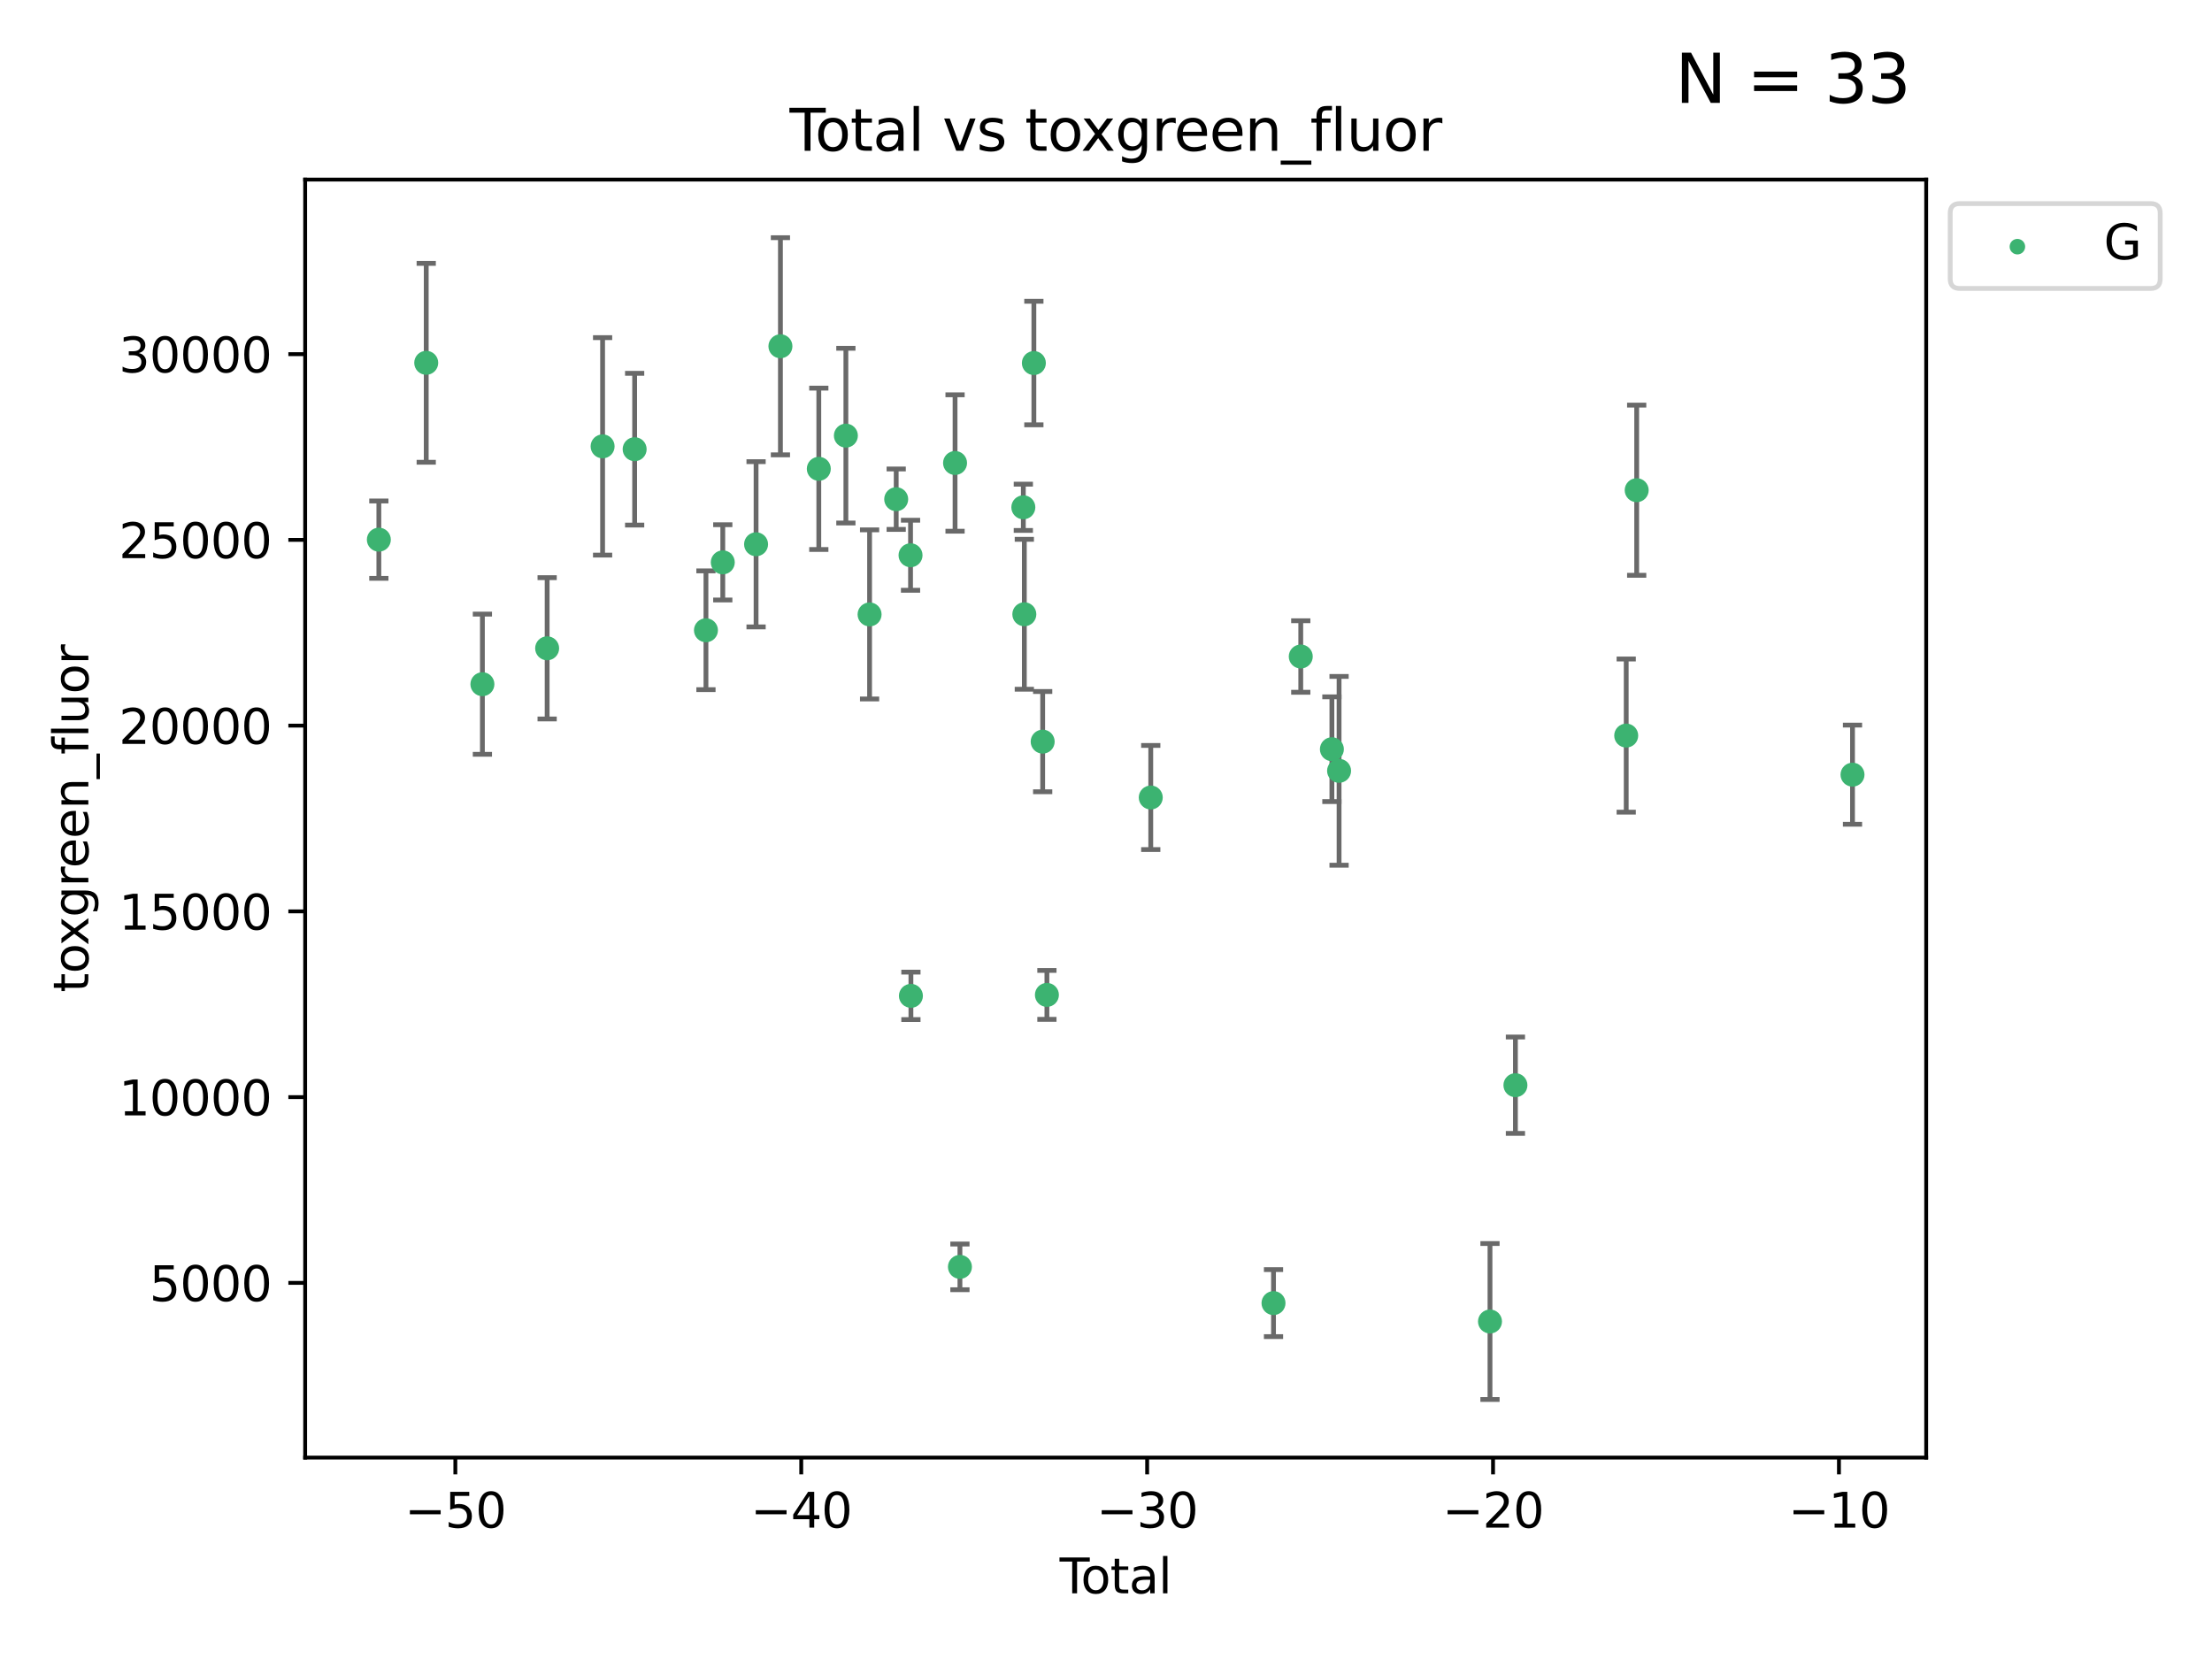 <?xml version="1.0" encoding="utf-8" standalone="no"?>
<!DOCTYPE svg PUBLIC "-//W3C//DTD SVG 1.1//EN"
  "http://www.w3.org/Graphics/SVG/1.1/DTD/svg11.dtd">
<svg xmlns:xlink="http://www.w3.org/1999/xlink" width="460.8pt" height="345.6pt" viewBox="0 0 460.8 345.6" xmlns="http://www.w3.org/2000/svg" version="1.1">
 <defs>
  <style type="text/css">*{stroke-linejoin: round; stroke-linecap: butt}</style>
 </defs>
 <g id="figure_1">
  <g id="patch_1">
   <path d="M 0 345.6 
L 460.8 345.6 
L 460.8 0 
L 0 0 
z
" style="fill: #ffffff"/>
  </g>
  <g id="axes_1">
   <g id="patch_2">
    <path d="M 63.571 303.64 
L 401.26 303.64 
L 401.26 37.411 
L 63.571 37.411 
z
" style="fill: #ffffff"/>
   </g>
   <g id="PathCollection_1">
    <defs>
     <path id="m804308e2a0" d="M 0 1.118 
C 0.297 1.118 0.581 1 0.791 0.791 
C 1 0.581 1.118 0.297 1.118 0 
C 1.118 -0.297 1 -0.581 0.791 -0.791 
C 0.581 -1 0.297 -1.118 0 -1.118 
C -0.297 -1.118 -0.581 -1 -0.791 -0.791 
C -1 -0.581 -1.118 -0.297 -1.118 0 
C -1.118 0.297 -1 0.581 -0.791 0.791 
C -0.581 1 -0.297 1.118 0 1.118 
z
" style="stroke: #3cb371"/>
    </defs>
    <g clip-path="url(#p530c0fec50)">
     <use xlink:href="#m804308e2a0" x="78.921" y="112.42" style="fill: #3cb371; stroke: #3cb371"/>
     <use xlink:href="#m804308e2a0" x="88.792" y="75.581" style="fill: #3cb371; stroke: #3cb371"/>
     <use xlink:href="#m804308e2a0" x="100.493" y="142.533" style="fill: #3cb371; stroke: #3cb371"/>
     <use xlink:href="#m804308e2a0" x="113.98" y="135.054" style="fill: #3cb371; stroke: #3cb371"/>
     <use xlink:href="#m804308e2a0" x="125.533" y="92.985" style="fill: #3cb371; stroke: #3cb371"/>
     <use xlink:href="#m804308e2a0" x="132.209" y="93.576" style="fill: #3cb371; stroke: #3cb371"/>
     <use xlink:href="#m804308e2a0" x="147.063" y="131.297" style="fill: #3cb371; stroke: #3cb371"/>
     <use xlink:href="#m804308e2a0" x="150.568" y="117.149" style="fill: #3cb371; stroke: #3cb371"/>
     <use xlink:href="#m804308e2a0" x="157.504" y="113.382" style="fill: #3cb371; stroke: #3cb371"/>
     <use xlink:href="#m804308e2a0" x="162.577" y="72.132" style="fill: #3cb371; stroke: #3cb371"/>
     <use xlink:href="#m804308e2a0" x="170.572" y="97.665" style="fill: #3cb371; stroke: #3cb371"/>
     <use xlink:href="#m804308e2a0" x="176.212" y="90.751" style="fill: #3cb371; stroke: #3cb371"/>
     <use xlink:href="#m804308e2a0" x="181.15" y="127.994" style="fill: #3cb371; stroke: #3cb371"/>
     <use xlink:href="#m804308e2a0" x="186.695" y="103.991" style="fill: #3cb371; stroke: #3cb371"/>
     <use xlink:href="#m804308e2a0" x="189.682" y="115.671" style="fill: #3cb371; stroke: #3cb371"/>
     <use xlink:href="#m804308e2a0" x="189.76" y="207.454" style="fill: #3cb371; stroke: #3cb371"/>
     <use xlink:href="#m804308e2a0" x="198.955" y="96.45" style="fill: #3cb371; stroke: #3cb371"/>
     <use xlink:href="#m804308e2a0" x="199.972" y="263.913" style="fill: #3cb371; stroke: #3cb371"/>
     <use xlink:href="#m804308e2a0" x="213.179" y="105.68" style="fill: #3cb371; stroke: #3cb371"/>
     <use xlink:href="#m804308e2a0" x="213.387" y="127.964" style="fill: #3cb371; stroke: #3cb371"/>
     <use xlink:href="#m804308e2a0" x="215.374" y="75.629" style="fill: #3cb371; stroke: #3cb371"/>
     <use xlink:href="#m804308e2a0" x="217.208" y="154.496" style="fill: #3cb371; stroke: #3cb371"/>
     <use xlink:href="#m804308e2a0" x="218.09" y="207.254" style="fill: #3cb371; stroke: #3cb371"/>
     <use xlink:href="#m804308e2a0" x="239.724" y="166.133" style="fill: #3cb371; stroke: #3cb371"/>
     <use xlink:href="#m804308e2a0" x="265.295" y="271.459" style="fill: #3cb371; stroke: #3cb371"/>
     <use xlink:href="#m804308e2a0" x="270.973" y="136.764" style="fill: #3cb371; stroke: #3cb371"/>
     <use xlink:href="#m804308e2a0" x="277.458" y="156.073" style="fill: #3cb371; stroke: #3cb371"/>
     <use xlink:href="#m804308e2a0" x="278.954" y="160.578" style="fill: #3cb371; stroke: #3cb371"/>
     <use xlink:href="#m804308e2a0" x="310.392" y="275.293" style="fill: #3cb371; stroke: #3cb371"/>
     <use xlink:href="#m804308e2a0" x="315.691" y="226.069" style="fill: #3cb371; stroke: #3cb371"/>
     <use xlink:href="#m804308e2a0" x="338.77" y="153.233" style="fill: #3cb371; stroke: #3cb371"/>
     <use xlink:href="#m804308e2a0" x="340.952" y="102.118" style="fill: #3cb371; stroke: #3cb371"/>
     <use xlink:href="#m804308e2a0" x="385.911" y="161.376" style="fill: #3cb371; stroke: #3cb371"/>
    </g>
   </g>
   <g id="matplotlib.axis_1">
    <g id="xtick_1">
     <g id="line2d_1">
      <defs>
       <path id="m95384915b7" d="M 0 0 
L 0 3.5 
" style="stroke: #000000; stroke-width: 0.8"/>
      </defs>
      <g>
       <use xlink:href="#m95384915b7" x="94.856" y="303.64" style="stroke: #000000; stroke-width: 0.8"/>
      </g>
     </g>
     <g id="text_1">
      <!-- −50 -->
      <g transform="translate(84.304 318.238) scale(0.1 -0.1)">
       <defs>
        <path id="DejaVuSans-2212" d="M 678 2272 
L 4684 2272 
L 4684 1741 
L 678 1741 
L 678 2272 
z
" transform="scale(0.016)"/>
        <path id="DejaVuSans-35" d="M 691 4666 
L 3169 4666 
L 3169 4134 
L 1269 4134 
L 1269 2991 
Q 1406 3038 1543 3061 
Q 1681 3084 1819 3084 
Q 2600 3084 3056 2656 
Q 3513 2228 3513 1497 
Q 3513 744 3044 326 
Q 2575 -91 1722 -91 
Q 1428 -91 1123 -41 
Q 819 9 494 109 
L 494 744 
Q 775 591 1075 516 
Q 1375 441 1709 441 
Q 2250 441 2565 725 
Q 2881 1009 2881 1497 
Q 2881 1984 2565 2268 
Q 2250 2553 1709 2553 
Q 1456 2553 1204 2497 
Q 953 2441 691 2322 
L 691 4666 
z
" transform="scale(0.016)"/>
        <path id="DejaVuSans-30" d="M 2034 4250 
Q 1547 4250 1301 3770 
Q 1056 3291 1056 2328 
Q 1056 1369 1301 889 
Q 1547 409 2034 409 
Q 2525 409 2770 889 
Q 3016 1369 3016 2328 
Q 3016 3291 2770 3770 
Q 2525 4250 2034 4250 
z
M 2034 4750 
Q 2819 4750 3233 4129 
Q 3647 3509 3647 2328 
Q 3647 1150 3233 529 
Q 2819 -91 2034 -91 
Q 1250 -91 836 529 
Q 422 1150 422 2328 
Q 422 3509 836 4129 
Q 1250 4750 2034 4750 
z
" transform="scale(0.016)"/>
       </defs>
       <use xlink:href="#DejaVuSans-2212"/>
       <use xlink:href="#DejaVuSans-35" x="83.789"/>
       <use xlink:href="#DejaVuSans-30" x="147.412"/>
      </g>
     </g>
    </g>
    <g id="xtick_2">
     <g id="line2d_2">
      <g>
       <use xlink:href="#m95384915b7" x="166.914" y="303.64" style="stroke: #000000; stroke-width: 0.8"/>
      </g>
     </g>
     <g id="text_2">
      <!-- −40 -->
      <g transform="translate(156.361 318.238) scale(0.1 -0.1)">
       <defs>
        <path id="DejaVuSans-34" d="M 2419 4116 
L 825 1625 
L 2419 1625 
L 2419 4116 
z
M 2253 4666 
L 3047 4666 
L 3047 1625 
L 3713 1625 
L 3713 1100 
L 3047 1100 
L 3047 0 
L 2419 0 
L 2419 1100 
L 313 1100 
L 313 1709 
L 2253 4666 
z
" transform="scale(0.016)"/>
       </defs>
       <use xlink:href="#DejaVuSans-2212"/>
       <use xlink:href="#DejaVuSans-34" x="83.789"/>
       <use xlink:href="#DejaVuSans-30" x="147.412"/>
      </g>
     </g>
    </g>
    <g id="xtick_3">
     <g id="line2d_3">
      <g>
       <use xlink:href="#m95384915b7" x="238.971" y="303.64" style="stroke: #000000; stroke-width: 0.8"/>
      </g>
     </g>
     <g id="text_3">
      <!-- −30 -->
      <g transform="translate(228.419 318.238) scale(0.1 -0.1)">
       <defs>
        <path id="DejaVuSans-33" d="M 2597 2516 
Q 3050 2419 3304 2112 
Q 3559 1806 3559 1356 
Q 3559 666 3084 287 
Q 2609 -91 1734 -91 
Q 1441 -91 1130 -33 
Q 819 25 488 141 
L 488 750 
Q 750 597 1062 519 
Q 1375 441 1716 441 
Q 2309 441 2620 675 
Q 2931 909 2931 1356 
Q 2931 1769 2642 2001 
Q 2353 2234 1838 2234 
L 1294 2234 
L 1294 2753 
L 1863 2753 
Q 2328 2753 2575 2939 
Q 2822 3125 2822 3475 
Q 2822 3834 2567 4026 
Q 2313 4219 1838 4219 
Q 1578 4219 1281 4162 
Q 984 4106 628 3988 
L 628 4550 
Q 988 4650 1302 4700 
Q 1616 4750 1894 4750 
Q 2613 4750 3031 4423 
Q 3450 4097 3450 3541 
Q 3450 3153 3228 2886 
Q 3006 2619 2597 2516 
z
" transform="scale(0.016)"/>
       </defs>
       <use xlink:href="#DejaVuSans-2212"/>
       <use xlink:href="#DejaVuSans-33" x="83.789"/>
       <use xlink:href="#DejaVuSans-30" x="147.412"/>
      </g>
     </g>
    </g>
    <g id="xtick_4">
     <g id="line2d_4">
      <g>
       <use xlink:href="#m95384915b7" x="311.029" y="303.64" style="stroke: #000000; stroke-width: 0.8"/>
      </g>
     </g>
     <g id="text_4">
      <!-- −20 -->
      <g transform="translate(300.476 318.238) scale(0.1 -0.1)">
       <defs>
        <path id="DejaVuSans-32" d="M 1228 531 
L 3431 531 
L 3431 0 
L 469 0 
L 469 531 
Q 828 903 1448 1529 
Q 2069 2156 2228 2338 
Q 2531 2678 2651 2914 
Q 2772 3150 2772 3378 
Q 2772 3750 2511 3984 
Q 2250 4219 1831 4219 
Q 1534 4219 1204 4116 
Q 875 4013 500 3803 
L 500 4441 
Q 881 4594 1212 4672 
Q 1544 4750 1819 4750 
Q 2544 4750 2975 4387 
Q 3406 4025 3406 3419 
Q 3406 3131 3298 2873 
Q 3191 2616 2906 2266 
Q 2828 2175 2409 1742 
Q 1991 1309 1228 531 
z
" transform="scale(0.016)"/>
       </defs>
       <use xlink:href="#DejaVuSans-2212"/>
       <use xlink:href="#DejaVuSans-32" x="83.789"/>
       <use xlink:href="#DejaVuSans-30" x="147.412"/>
      </g>
     </g>
    </g>
    <g id="xtick_5">
     <g id="line2d_5">
      <g>
       <use xlink:href="#m95384915b7" x="383.086" y="303.64" style="stroke: #000000; stroke-width: 0.8"/>
      </g>
     </g>
     <g id="text_5">
      <!-- −10 -->
      <g transform="translate(372.534 318.238) scale(0.1 -0.1)">
       <defs>
        <path id="DejaVuSans-31" d="M 794 531 
L 1825 531 
L 1825 4091 
L 703 3866 
L 703 4441 
L 1819 4666 
L 2450 4666 
L 2450 531 
L 3481 531 
L 3481 0 
L 794 0 
L 794 531 
z
" transform="scale(0.016)"/>
       </defs>
       <use xlink:href="#DejaVuSans-2212"/>
       <use xlink:href="#DejaVuSans-31" x="83.789"/>
       <use xlink:href="#DejaVuSans-30" x="147.412"/>
      </g>
     </g>
    </g>
    <g id="text_6">
     <!-- Total -->
     <g transform="translate(220.739 331.917) scale(0.1 -0.1)">
      <defs>
       <path id="DejaVuSans-54" d="M -19 4666 
L 3928 4666 
L 3928 4134 
L 2272 4134 
L 2272 0 
L 1638 0 
L 1638 4134 
L -19 4134 
L -19 4666 
z
" transform="scale(0.016)"/>
       <path id="DejaVuSans-6f" d="M 1959 3097 
Q 1497 3097 1228 2736 
Q 959 2375 959 1747 
Q 959 1119 1226 758 
Q 1494 397 1959 397 
Q 2419 397 2687 759 
Q 2956 1122 2956 1747 
Q 2956 2369 2687 2733 
Q 2419 3097 1959 3097 
z
M 1959 3584 
Q 2709 3584 3137 3096 
Q 3566 2609 3566 1747 
Q 3566 888 3137 398 
Q 2709 -91 1959 -91 
Q 1206 -91 779 398 
Q 353 888 353 1747 
Q 353 2609 779 3096 
Q 1206 3584 1959 3584 
z
" transform="scale(0.016)"/>
       <path id="DejaVuSans-74" d="M 1172 4494 
L 1172 3500 
L 2356 3500 
L 2356 3053 
L 1172 3053 
L 1172 1153 
Q 1172 725 1289 603 
Q 1406 481 1766 481 
L 2356 481 
L 2356 0 
L 1766 0 
Q 1100 0 847 248 
Q 594 497 594 1153 
L 594 3053 
L 172 3053 
L 172 3500 
L 594 3500 
L 594 4494 
L 1172 4494 
z
" transform="scale(0.016)"/>
       <path id="DejaVuSans-61" d="M 2194 1759 
Q 1497 1759 1228 1600 
Q 959 1441 959 1056 
Q 959 750 1161 570 
Q 1363 391 1709 391 
Q 2188 391 2477 730 
Q 2766 1069 2766 1631 
L 2766 1759 
L 2194 1759 
z
M 3341 1997 
L 3341 0 
L 2766 0 
L 2766 531 
Q 2569 213 2275 61 
Q 1981 -91 1556 -91 
Q 1019 -91 701 211 
Q 384 513 384 1019 
Q 384 1609 779 1909 
Q 1175 2209 1959 2209 
L 2766 2209 
L 2766 2266 
Q 2766 2663 2505 2880 
Q 2244 3097 1772 3097 
Q 1472 3097 1187 3025 
Q 903 2953 641 2809 
L 641 3341 
Q 956 3463 1253 3523 
Q 1550 3584 1831 3584 
Q 2591 3584 2966 3190 
Q 3341 2797 3341 1997 
z
" transform="scale(0.016)"/>
       <path id="DejaVuSans-6c" d="M 603 4863 
L 1178 4863 
L 1178 0 
L 603 0 
L 603 4863 
z
" transform="scale(0.016)"/>
      </defs>
      <use xlink:href="#DejaVuSans-54"/>
      <use xlink:href="#DejaVuSans-6f" x="44.084"/>
      <use xlink:href="#DejaVuSans-74" x="105.266"/>
      <use xlink:href="#DejaVuSans-61" x="144.475"/>
      <use xlink:href="#DejaVuSans-6c" x="205.754"/>
     </g>
    </g>
   </g>
   <g id="matplotlib.axis_2">
    <g id="ytick_1">
     <g id="line2d_6">
      <defs>
       <path id="mff965e4a82" d="M 0 0 
L -3.5 0 
" style="stroke: #000000; stroke-width: 0.8"/>
      </defs>
      <g>
       <use xlink:href="#mff965e4a82" x="63.571" y="267.243" style="stroke: #000000; stroke-width: 0.8"/>
      </g>
     </g>
     <g id="text_7">
      <!-- 5000 -->
      <g transform="translate(31.121 271.042) scale(0.1 -0.1)">
       <use xlink:href="#DejaVuSans-35"/>
       <use xlink:href="#DejaVuSans-30" x="63.623"/>
       <use xlink:href="#DejaVuSans-30" x="127.246"/>
       <use xlink:href="#DejaVuSans-30" x="190.869"/>
      </g>
     </g>
    </g>
    <g id="ytick_2">
     <g id="line2d_7">
      <g>
       <use xlink:href="#mff965e4a82" x="63.571" y="228.55" style="stroke: #000000; stroke-width: 0.8"/>
      </g>
     </g>
     <g id="text_8">
      <!-- 10000 -->
      <g transform="translate(24.759 232.349) scale(0.1 -0.1)">
       <use xlink:href="#DejaVuSans-31"/>
       <use xlink:href="#DejaVuSans-30" x="63.623"/>
       <use xlink:href="#DejaVuSans-30" x="127.246"/>
       <use xlink:href="#DejaVuSans-30" x="190.869"/>
       <use xlink:href="#DejaVuSans-30" x="254.492"/>
      </g>
     </g>
    </g>
    <g id="ytick_3">
     <g id="line2d_8">
      <g>
       <use xlink:href="#mff965e4a82" x="63.571" y="189.856" style="stroke: #000000; stroke-width: 0.8"/>
      </g>
     </g>
     <g id="text_9">
      <!-- 15000 -->
      <g transform="translate(24.759 193.656) scale(0.1 -0.1)">
       <use xlink:href="#DejaVuSans-31"/>
       <use xlink:href="#DejaVuSans-35" x="63.623"/>
       <use xlink:href="#DejaVuSans-30" x="127.246"/>
       <use xlink:href="#DejaVuSans-30" x="190.869"/>
       <use xlink:href="#DejaVuSans-30" x="254.492"/>
      </g>
     </g>
    </g>
    <g id="ytick_4">
     <g id="line2d_9">
      <g>
       <use xlink:href="#mff965e4a82" x="63.571" y="151.163" style="stroke: #000000; stroke-width: 0.8"/>
      </g>
     </g>
     <g id="text_10">
      <!-- 20000 -->
      <g transform="translate(24.759 154.963) scale(0.1 -0.1)">
       <use xlink:href="#DejaVuSans-32"/>
       <use xlink:href="#DejaVuSans-30" x="63.623"/>
       <use xlink:href="#DejaVuSans-30" x="127.246"/>
       <use xlink:href="#DejaVuSans-30" x="190.869"/>
       <use xlink:href="#DejaVuSans-30" x="254.492"/>
      </g>
     </g>
    </g>
    <g id="ytick_5">
     <g id="line2d_10">
      <g>
       <use xlink:href="#mff965e4a82" x="63.571" y="112.47" style="stroke: #000000; stroke-width: 0.8"/>
      </g>
     </g>
     <g id="text_11">
      <!-- 25000 -->
      <g transform="translate(24.759 116.269) scale(0.1 -0.1)">
       <use xlink:href="#DejaVuSans-32"/>
       <use xlink:href="#DejaVuSans-35" x="63.623"/>
       <use xlink:href="#DejaVuSans-30" x="127.246"/>
       <use xlink:href="#DejaVuSans-30" x="190.869"/>
       <use xlink:href="#DejaVuSans-30" x="254.492"/>
      </g>
     </g>
    </g>
    <g id="ytick_6">
     <g id="line2d_11">
      <g>
       <use xlink:href="#mff965e4a82" x="63.571" y="73.777" style="stroke: #000000; stroke-width: 0.8"/>
      </g>
     </g>
     <g id="text_12">
      <!-- 30000 -->
      <g transform="translate(24.759 77.576) scale(0.1 -0.1)">
       <use xlink:href="#DejaVuSans-33"/>
       <use xlink:href="#DejaVuSans-30" x="63.623"/>
       <use xlink:href="#DejaVuSans-30" x="127.246"/>
       <use xlink:href="#DejaVuSans-30" x="190.869"/>
       <use xlink:href="#DejaVuSans-30" x="254.492"/>
      </g>
     </g>
    </g>
    <g id="text_13">
     <!-- toxgreen_fluor -->
     <g transform="translate(18.401 206.72) rotate(-90) scale(0.1 -0.1)">
      <defs>
       <path id="DejaVuSans-78" d="M 3513 3500 
L 2247 1797 
L 3578 0 
L 2900 0 
L 1881 1375 
L 863 0 
L 184 0 
L 1544 1831 
L 300 3500 
L 978 3500 
L 1906 2253 
L 2834 3500 
L 3513 3500 
z
" transform="scale(0.016)"/>
       <path id="DejaVuSans-67" d="M 2906 1791 
Q 2906 2416 2648 2759 
Q 2391 3103 1925 3103 
Q 1463 3103 1205 2759 
Q 947 2416 947 1791 
Q 947 1169 1205 825 
Q 1463 481 1925 481 
Q 2391 481 2648 825 
Q 2906 1169 2906 1791 
z
M 3481 434 
Q 3481 -459 3084 -895 
Q 2688 -1331 1869 -1331 
Q 1566 -1331 1297 -1286 
Q 1028 -1241 775 -1147 
L 775 -588 
Q 1028 -725 1275 -790 
Q 1522 -856 1778 -856 
Q 2344 -856 2625 -561 
Q 2906 -266 2906 331 
L 2906 616 
Q 2728 306 2450 153 
Q 2172 0 1784 0 
Q 1141 0 747 490 
Q 353 981 353 1791 
Q 353 2603 747 3093 
Q 1141 3584 1784 3584 
Q 2172 3584 2450 3431 
Q 2728 3278 2906 2969 
L 2906 3500 
L 3481 3500 
L 3481 434 
z
" transform="scale(0.016)"/>
       <path id="DejaVuSans-72" d="M 2631 2963 
Q 2534 3019 2420 3045 
Q 2306 3072 2169 3072 
Q 1681 3072 1420 2755 
Q 1159 2438 1159 1844 
L 1159 0 
L 581 0 
L 581 3500 
L 1159 3500 
L 1159 2956 
Q 1341 3275 1631 3429 
Q 1922 3584 2338 3584 
Q 2397 3584 2469 3576 
Q 2541 3569 2628 3553 
L 2631 2963 
z
" transform="scale(0.016)"/>
       <path id="DejaVuSans-65" d="M 3597 1894 
L 3597 1613 
L 953 1613 
Q 991 1019 1311 708 
Q 1631 397 2203 397 
Q 2534 397 2845 478 
Q 3156 559 3463 722 
L 3463 178 
Q 3153 47 2828 -22 
Q 2503 -91 2169 -91 
Q 1331 -91 842 396 
Q 353 884 353 1716 
Q 353 2575 817 3079 
Q 1281 3584 2069 3584 
Q 2775 3584 3186 3129 
Q 3597 2675 3597 1894 
z
M 3022 2063 
Q 3016 2534 2758 2815 
Q 2500 3097 2075 3097 
Q 1594 3097 1305 2825 
Q 1016 2553 972 2059 
L 3022 2063 
z
" transform="scale(0.016)"/>
       <path id="DejaVuSans-6e" d="M 3513 2113 
L 3513 0 
L 2938 0 
L 2938 2094 
Q 2938 2591 2744 2837 
Q 2550 3084 2163 3084 
Q 1697 3084 1428 2787 
Q 1159 2491 1159 1978 
L 1159 0 
L 581 0 
L 581 3500 
L 1159 3500 
L 1159 2956 
Q 1366 3272 1645 3428 
Q 1925 3584 2291 3584 
Q 2894 3584 3203 3211 
Q 3513 2838 3513 2113 
z
" transform="scale(0.016)"/>
       <path id="DejaVuSans-5f" d="M 3263 -1063 
L 3263 -1509 
L -63 -1509 
L -63 -1063 
L 3263 -1063 
z
" transform="scale(0.016)"/>
       <path id="DejaVuSans-66" d="M 2375 4863 
L 2375 4384 
L 1825 4384 
Q 1516 4384 1395 4259 
Q 1275 4134 1275 3809 
L 1275 3500 
L 2222 3500 
L 2222 3053 
L 1275 3053 
L 1275 0 
L 697 0 
L 697 3053 
L 147 3053 
L 147 3500 
L 697 3500 
L 697 3744 
Q 697 4328 969 4595 
Q 1241 4863 1831 4863 
L 2375 4863 
z
" transform="scale(0.016)"/>
       <path id="DejaVuSans-75" d="M 544 1381 
L 544 3500 
L 1119 3500 
L 1119 1403 
Q 1119 906 1312 657 
Q 1506 409 1894 409 
Q 2359 409 2629 706 
Q 2900 1003 2900 1516 
L 2900 3500 
L 3475 3500 
L 3475 0 
L 2900 0 
L 2900 538 
Q 2691 219 2414 64 
Q 2138 -91 1772 -91 
Q 1169 -91 856 284 
Q 544 659 544 1381 
z
M 1991 3584 
L 1991 3584 
z
" transform="scale(0.016)"/>
      </defs>
      <use xlink:href="#DejaVuSans-74"/>
      <use xlink:href="#DejaVuSans-6f" x="39.209"/>
      <use xlink:href="#DejaVuSans-78" x="97.266"/>
      <use xlink:href="#DejaVuSans-67" x="156.445"/>
      <use xlink:href="#DejaVuSans-72" x="219.922"/>
      <use xlink:href="#DejaVuSans-65" x="258.785"/>
      <use xlink:href="#DejaVuSans-65" x="320.309"/>
      <use xlink:href="#DejaVuSans-6e" x="381.832"/>
      <use xlink:href="#DejaVuSans-5f" x="445.211"/>
      <use xlink:href="#DejaVuSans-66" x="495.211"/>
      <use xlink:href="#DejaVuSans-6c" x="530.416"/>
      <use xlink:href="#DejaVuSans-75" x="558.199"/>
      <use xlink:href="#DejaVuSans-6f" x="621.578"/>
      <use xlink:href="#DejaVuSans-72" x="682.76"/>
     </g>
    </g>
   </g>
   <g id="LineCollection_1">
    <path d="M 78.921 120.48 
L 78.921 104.361 
" clip-path="url(#p530c0fec50)" style="fill: none; stroke: #696969"/>
    <path d="M 88.792 96.298 
L 88.792 54.865 
" clip-path="url(#p530c0fec50)" style="fill: none; stroke: #696969"/>
    <path d="M 100.493 157.135 
L 100.493 127.931 
" clip-path="url(#p530c0fec50)" style="fill: none; stroke: #696969"/>
    <path d="M 113.98 149.771 
L 113.98 120.338 
" clip-path="url(#p530c0fec50)" style="fill: none; stroke: #696969"/>
    <path d="M 125.533 115.636 
L 125.533 70.335 
" clip-path="url(#p530c0fec50)" style="fill: none; stroke: #696969"/>
    <path d="M 132.209 109.381 
L 132.209 77.77 
" clip-path="url(#p530c0fec50)" style="fill: none; stroke: #696969"/>
    <path d="M 147.063 143.669 
L 147.063 118.924 
" clip-path="url(#p530c0fec50)" style="fill: none; stroke: #696969"/>
    <path d="M 150.568 124.986 
L 150.568 109.312 
" clip-path="url(#p530c0fec50)" style="fill: none; stroke: #696969"/>
    <path d="M 157.504 130.595 
L 157.504 96.169 
" clip-path="url(#p530c0fec50)" style="fill: none; stroke: #696969"/>
    <path d="M 162.577 94.752 
L 162.577 49.513 
" clip-path="url(#p530c0fec50)" style="fill: none; stroke: #696969"/>
    <path d="M 170.572 114.473 
L 170.572 80.857 
" clip-path="url(#p530c0fec50)" style="fill: none; stroke: #696969"/>
    <path d="M 176.212 108.951 
L 176.212 72.551 
" clip-path="url(#p530c0fec50)" style="fill: none; stroke: #696969"/>
    <path d="M 181.15 145.609 
L 181.15 110.379 
" clip-path="url(#p530c0fec50)" style="fill: none; stroke: #696969"/>
    <path d="M 186.695 110.284 
L 186.695 97.697 
" clip-path="url(#p530c0fec50)" style="fill: none; stroke: #696969"/>
    <path d="M 189.682 122.965 
L 189.682 108.377 
" clip-path="url(#p530c0fec50)" style="fill: none; stroke: #696969"/>
    <path d="M 189.76 212.395 
L 189.76 202.513 
" clip-path="url(#p530c0fec50)" style="fill: none; stroke: #696969"/>
    <path d="M 198.955 110.658 
L 198.955 82.243 
" clip-path="url(#p530c0fec50)" style="fill: none; stroke: #696969"/>
    <path d="M 199.972 268.671 
L 199.972 259.155 
" clip-path="url(#p530c0fec50)" style="fill: none; stroke: #696969"/>
    <path d="M 213.179 110.498 
L 213.179 100.861 
" clip-path="url(#p530c0fec50)" style="fill: none; stroke: #696969"/>
    <path d="M 213.387 143.58 
L 213.387 112.347 
" clip-path="url(#p530c0fec50)" style="fill: none; stroke: #696969"/>
    <path d="M 215.374 88.498 
L 215.374 62.759 
" clip-path="url(#p530c0fec50)" style="fill: none; stroke: #696969"/>
    <path d="M 217.208 164.938 
L 217.208 144.054 
" clip-path="url(#p530c0fec50)" style="fill: none; stroke: #696969"/>
    <path d="M 218.09 212.348 
L 218.09 202.159 
" clip-path="url(#p530c0fec50)" style="fill: none; stroke: #696969"/>
    <path d="M 239.724 176.978 
L 239.724 155.288 
" clip-path="url(#p530c0fec50)" style="fill: none; stroke: #696969"/>
    <path d="M 265.295 278.441 
L 265.295 264.477 
" clip-path="url(#p530c0fec50)" style="fill: none; stroke: #696969"/>
    <path d="M 270.973 144.212 
L 270.973 129.315 
" clip-path="url(#p530c0fec50)" style="fill: none; stroke: #696969"/>
    <path d="M 277.458 166.981 
L 277.458 145.165 
" clip-path="url(#p530c0fec50)" style="fill: none; stroke: #696969"/>
    <path d="M 278.954 180.242 
L 278.954 140.914 
" clip-path="url(#p530c0fec50)" style="fill: none; stroke: #696969"/>
    <path d="M 310.392 291.539 
L 310.392 259.048 
" clip-path="url(#p530c0fec50)" style="fill: none; stroke: #696969"/>
    <path d="M 315.691 236.111 
L 315.691 216.027 
" clip-path="url(#p530c0fec50)" style="fill: none; stroke: #696969"/>
    <path d="M 338.77 169.186 
L 338.77 137.28 
" clip-path="url(#p530c0fec50)" style="fill: none; stroke: #696969"/>
    <path d="M 340.952 119.844 
L 340.952 84.393 
" clip-path="url(#p530c0fec50)" style="fill: none; stroke: #696969"/>
    <path d="M 385.911 171.703 
L 385.911 151.048 
" clip-path="url(#p530c0fec50)" style="fill: none; stroke: #696969"/>
   </g>
   <g id="line2d_12">
    <defs>
     <path id="m504be5bb7c" d="M 2 0 
L -2 -0 
" style="stroke: #696969"/>
    </defs>
    <g clip-path="url(#p530c0fec50)">
     <use xlink:href="#m504be5bb7c" x="78.921" y="120.48" style="fill: #696969; stroke: #696969"/>
     <use xlink:href="#m504be5bb7c" x="88.792" y="96.298" style="fill: #696969; stroke: #696969"/>
     <use xlink:href="#m504be5bb7c" x="100.493" y="157.135" style="fill: #696969; stroke: #696969"/>
     <use xlink:href="#m504be5bb7c" x="113.98" y="149.771" style="fill: #696969; stroke: #696969"/>
     <use xlink:href="#m504be5bb7c" x="125.533" y="115.636" style="fill: #696969; stroke: #696969"/>
     <use xlink:href="#m504be5bb7c" x="132.209" y="109.381" style="fill: #696969; stroke: #696969"/>
     <use xlink:href="#m504be5bb7c" x="147.063" y="143.669" style="fill: #696969; stroke: #696969"/>
     <use xlink:href="#m504be5bb7c" x="150.568" y="124.986" style="fill: #696969; stroke: #696969"/>
     <use xlink:href="#m504be5bb7c" x="157.504" y="130.595" style="fill: #696969; stroke: #696969"/>
     <use xlink:href="#m504be5bb7c" x="162.577" y="94.752" style="fill: #696969; stroke: #696969"/>
     <use xlink:href="#m504be5bb7c" x="170.572" y="114.473" style="fill: #696969; stroke: #696969"/>
     <use xlink:href="#m504be5bb7c" x="176.212" y="108.951" style="fill: #696969; stroke: #696969"/>
     <use xlink:href="#m504be5bb7c" x="181.15" y="145.609" style="fill: #696969; stroke: #696969"/>
     <use xlink:href="#m504be5bb7c" x="186.695" y="110.284" style="fill: #696969; stroke: #696969"/>
     <use xlink:href="#m504be5bb7c" x="189.682" y="122.965" style="fill: #696969; stroke: #696969"/>
     <use xlink:href="#m504be5bb7c" x="189.76" y="212.395" style="fill: #696969; stroke: #696969"/>
     <use xlink:href="#m504be5bb7c" x="198.955" y="110.658" style="fill: #696969; stroke: #696969"/>
     <use xlink:href="#m504be5bb7c" x="199.972" y="268.671" style="fill: #696969; stroke: #696969"/>
     <use xlink:href="#m504be5bb7c" x="213.179" y="110.498" style="fill: #696969; stroke: #696969"/>
     <use xlink:href="#m504be5bb7c" x="213.387" y="143.58" style="fill: #696969; stroke: #696969"/>
     <use xlink:href="#m504be5bb7c" x="215.374" y="88.498" style="fill: #696969; stroke: #696969"/>
     <use xlink:href="#m504be5bb7c" x="217.208" y="164.938" style="fill: #696969; stroke: #696969"/>
     <use xlink:href="#m504be5bb7c" x="218.09" y="212.348" style="fill: #696969; stroke: #696969"/>
     <use xlink:href="#m504be5bb7c" x="239.724" y="176.978" style="fill: #696969; stroke: #696969"/>
     <use xlink:href="#m504be5bb7c" x="265.295" y="278.441" style="fill: #696969; stroke: #696969"/>
     <use xlink:href="#m504be5bb7c" x="270.973" y="144.212" style="fill: #696969; stroke: #696969"/>
     <use xlink:href="#m504be5bb7c" x="277.458" y="166.981" style="fill: #696969; stroke: #696969"/>
     <use xlink:href="#m504be5bb7c" x="278.954" y="180.242" style="fill: #696969; stroke: #696969"/>
     <use xlink:href="#m504be5bb7c" x="310.392" y="291.539" style="fill: #696969; stroke: #696969"/>
     <use xlink:href="#m504be5bb7c" x="315.691" y="236.111" style="fill: #696969; stroke: #696969"/>
     <use xlink:href="#m504be5bb7c" x="338.77" y="169.186" style="fill: #696969; stroke: #696969"/>
     <use xlink:href="#m504be5bb7c" x="340.952" y="119.844" style="fill: #696969; stroke: #696969"/>
     <use xlink:href="#m504be5bb7c" x="385.911" y="171.703" style="fill: #696969; stroke: #696969"/>
    </g>
   </g>
   <g id="line2d_13">
    <g clip-path="url(#p530c0fec50)">
     <use xlink:href="#m504be5bb7c" x="78.921" y="104.361" style="fill: #696969; stroke: #696969"/>
     <use xlink:href="#m504be5bb7c" x="88.792" y="54.865" style="fill: #696969; stroke: #696969"/>
     <use xlink:href="#m504be5bb7c" x="100.493" y="127.931" style="fill: #696969; stroke: #696969"/>
     <use xlink:href="#m504be5bb7c" x="113.98" y="120.338" style="fill: #696969; stroke: #696969"/>
     <use xlink:href="#m504be5bb7c" x="125.533" y="70.335" style="fill: #696969; stroke: #696969"/>
     <use xlink:href="#m504be5bb7c" x="132.209" y="77.77" style="fill: #696969; stroke: #696969"/>
     <use xlink:href="#m504be5bb7c" x="147.063" y="118.924" style="fill: #696969; stroke: #696969"/>
     <use xlink:href="#m504be5bb7c" x="150.568" y="109.312" style="fill: #696969; stroke: #696969"/>
     <use xlink:href="#m504be5bb7c" x="157.504" y="96.169" style="fill: #696969; stroke: #696969"/>
     <use xlink:href="#m504be5bb7c" x="162.577" y="49.513" style="fill: #696969; stroke: #696969"/>
     <use xlink:href="#m504be5bb7c" x="170.572" y="80.857" style="fill: #696969; stroke: #696969"/>
     <use xlink:href="#m504be5bb7c" x="176.212" y="72.551" style="fill: #696969; stroke: #696969"/>
     <use xlink:href="#m504be5bb7c" x="181.15" y="110.379" style="fill: #696969; stroke: #696969"/>
     <use xlink:href="#m504be5bb7c" x="186.695" y="97.697" style="fill: #696969; stroke: #696969"/>
     <use xlink:href="#m504be5bb7c" x="189.682" y="108.377" style="fill: #696969; stroke: #696969"/>
     <use xlink:href="#m504be5bb7c" x="189.76" y="202.513" style="fill: #696969; stroke: #696969"/>
     <use xlink:href="#m504be5bb7c" x="198.955" y="82.243" style="fill: #696969; stroke: #696969"/>
     <use xlink:href="#m504be5bb7c" x="199.972" y="259.155" style="fill: #696969; stroke: #696969"/>
     <use xlink:href="#m504be5bb7c" x="213.179" y="100.861" style="fill: #696969; stroke: #696969"/>
     <use xlink:href="#m504be5bb7c" x="213.387" y="112.347" style="fill: #696969; stroke: #696969"/>
     <use xlink:href="#m504be5bb7c" x="215.374" y="62.759" style="fill: #696969; stroke: #696969"/>
     <use xlink:href="#m504be5bb7c" x="217.208" y="144.054" style="fill: #696969; stroke: #696969"/>
     <use xlink:href="#m504be5bb7c" x="218.09" y="202.159" style="fill: #696969; stroke: #696969"/>
     <use xlink:href="#m504be5bb7c" x="239.724" y="155.288" style="fill: #696969; stroke: #696969"/>
     <use xlink:href="#m504be5bb7c" x="265.295" y="264.477" style="fill: #696969; stroke: #696969"/>
     <use xlink:href="#m504be5bb7c" x="270.973" y="129.315" style="fill: #696969; stroke: #696969"/>
     <use xlink:href="#m504be5bb7c" x="277.458" y="145.165" style="fill: #696969; stroke: #696969"/>
     <use xlink:href="#m504be5bb7c" x="278.954" y="140.914" style="fill: #696969; stroke: #696969"/>
     <use xlink:href="#m504be5bb7c" x="310.392" y="259.048" style="fill: #696969; stroke: #696969"/>
     <use xlink:href="#m504be5bb7c" x="315.691" y="216.027" style="fill: #696969; stroke: #696969"/>
     <use xlink:href="#m504be5bb7c" x="338.77" y="137.28" style="fill: #696969; stroke: #696969"/>
     <use xlink:href="#m504be5bb7c" x="340.952" y="84.393" style="fill: #696969; stroke: #696969"/>
     <use xlink:href="#m504be5bb7c" x="385.911" y="151.048" style="fill: #696969; stroke: #696969"/>
    </g>
   </g>
   <g id="line2d_14">
    <defs>
     <path id="med1b81e1e8" d="M 0 2 
C 0.53 2 1.039 1.789 1.414 1.414 
C 1.789 1.039 2 0.53 2 0 
C 2 -0.53 1.789 -1.039 1.414 -1.414 
C 1.039 -1.789 0.53 -2 0 -2 
C -0.53 -2 -1.039 -1.789 -1.414 -1.414 
C -1.789 -1.039 -2 -0.53 -2 0 
C -2 0.53 -1.789 1.039 -1.414 1.414 
C -1.039 1.789 -0.53 2 0 2 
z
" style="stroke: #3cb371"/>
    </defs>
    <g clip-path="url(#p530c0fec50)">
     <use xlink:href="#med1b81e1e8" x="78.921" y="112.42" style="fill: #3cb371; stroke: #3cb371"/>
     <use xlink:href="#med1b81e1e8" x="88.792" y="75.581" style="fill: #3cb371; stroke: #3cb371"/>
     <use xlink:href="#med1b81e1e8" x="100.493" y="142.533" style="fill: #3cb371; stroke: #3cb371"/>
     <use xlink:href="#med1b81e1e8" x="113.98" y="135.054" style="fill: #3cb371; stroke: #3cb371"/>
     <use xlink:href="#med1b81e1e8" x="125.533" y="92.985" style="fill: #3cb371; stroke: #3cb371"/>
     <use xlink:href="#med1b81e1e8" x="132.209" y="93.576" style="fill: #3cb371; stroke: #3cb371"/>
     <use xlink:href="#med1b81e1e8" x="147.063" y="131.297" style="fill: #3cb371; stroke: #3cb371"/>
     <use xlink:href="#med1b81e1e8" x="150.568" y="117.149" style="fill: #3cb371; stroke: #3cb371"/>
     <use xlink:href="#med1b81e1e8" x="157.504" y="113.382" style="fill: #3cb371; stroke: #3cb371"/>
     <use xlink:href="#med1b81e1e8" x="162.577" y="72.132" style="fill: #3cb371; stroke: #3cb371"/>
     <use xlink:href="#med1b81e1e8" x="170.572" y="97.665" style="fill: #3cb371; stroke: #3cb371"/>
     <use xlink:href="#med1b81e1e8" x="176.212" y="90.751" style="fill: #3cb371; stroke: #3cb371"/>
     <use xlink:href="#med1b81e1e8" x="181.15" y="127.994" style="fill: #3cb371; stroke: #3cb371"/>
     <use xlink:href="#med1b81e1e8" x="186.695" y="103.991" style="fill: #3cb371; stroke: #3cb371"/>
     <use xlink:href="#med1b81e1e8" x="189.682" y="115.671" style="fill: #3cb371; stroke: #3cb371"/>
     <use xlink:href="#med1b81e1e8" x="189.76" y="207.454" style="fill: #3cb371; stroke: #3cb371"/>
     <use xlink:href="#med1b81e1e8" x="198.955" y="96.45" style="fill: #3cb371; stroke: #3cb371"/>
     <use xlink:href="#med1b81e1e8" x="199.972" y="263.913" style="fill: #3cb371; stroke: #3cb371"/>
     <use xlink:href="#med1b81e1e8" x="213.179" y="105.68" style="fill: #3cb371; stroke: #3cb371"/>
     <use xlink:href="#med1b81e1e8" x="213.387" y="127.964" style="fill: #3cb371; stroke: #3cb371"/>
     <use xlink:href="#med1b81e1e8" x="215.374" y="75.629" style="fill: #3cb371; stroke: #3cb371"/>
     <use xlink:href="#med1b81e1e8" x="217.208" y="154.496" style="fill: #3cb371; stroke: #3cb371"/>
     <use xlink:href="#med1b81e1e8" x="218.09" y="207.254" style="fill: #3cb371; stroke: #3cb371"/>
     <use xlink:href="#med1b81e1e8" x="239.724" y="166.133" style="fill: #3cb371; stroke: #3cb371"/>
     <use xlink:href="#med1b81e1e8" x="265.295" y="271.459" style="fill: #3cb371; stroke: #3cb371"/>
     <use xlink:href="#med1b81e1e8" x="270.973" y="136.764" style="fill: #3cb371; stroke: #3cb371"/>
     <use xlink:href="#med1b81e1e8" x="277.458" y="156.073" style="fill: #3cb371; stroke: #3cb371"/>
     <use xlink:href="#med1b81e1e8" x="278.954" y="160.578" style="fill: #3cb371; stroke: #3cb371"/>
     <use xlink:href="#med1b81e1e8" x="310.392" y="275.293" style="fill: #3cb371; stroke: #3cb371"/>
     <use xlink:href="#med1b81e1e8" x="315.691" y="226.069" style="fill: #3cb371; stroke: #3cb371"/>
     <use xlink:href="#med1b81e1e8" x="338.77" y="153.233" style="fill: #3cb371; stroke: #3cb371"/>
     <use xlink:href="#med1b81e1e8" x="340.952" y="102.118" style="fill: #3cb371; stroke: #3cb371"/>
     <use xlink:href="#med1b81e1e8" x="385.911" y="161.376" style="fill: #3cb371; stroke: #3cb371"/>
    </g>
   </g>
   <g id="patch_3">
    <path d="M 63.571 303.64 
L 63.571 37.411 
" style="fill: none; stroke: #000000; stroke-width: 0.8; stroke-linejoin: miter; stroke-linecap: square"/>
   </g>
   <g id="patch_4">
    <path d="M 401.26 303.64 
L 401.26 37.411 
" style="fill: none; stroke: #000000; stroke-width: 0.8; stroke-linejoin: miter; stroke-linecap: square"/>
   </g>
   <g id="patch_5">
    <path d="M 63.571 303.64 
L 401.26 303.64 
" style="fill: none; stroke: #000000; stroke-width: 0.8; stroke-linejoin: miter; stroke-linecap: square"/>
   </g>
   <g id="patch_6">
    <path d="M 63.571 37.411 
L 401.26 37.411 
" style="fill: none; stroke: #000000; stroke-width: 0.8; stroke-linejoin: miter; stroke-linecap: square"/>
   </g>
   <g id="text_14">
    <!-- N = 33 -->
    <g transform="translate(348.964 21.426) scale(0.14 -0.14)">
     <defs>
      <path id="DejaVuSans-4e" d="M 628 4666 
L 1478 4666 
L 3547 763 
L 3547 4666 
L 4159 4666 
L 4159 0 
L 3309 0 
L 1241 3903 
L 1241 0 
L 628 0 
L 628 4666 
z
" transform="scale(0.016)"/>
      <path id="DejaVuSans-20" transform="scale(0.016)"/>
      <path id="DejaVuSans-3d" d="M 678 2906 
L 4684 2906 
L 4684 2381 
L 678 2381 
L 678 2906 
z
M 678 1631 
L 4684 1631 
L 4684 1100 
L 678 1100 
L 678 1631 
z
" transform="scale(0.016)"/>
     </defs>
     <use xlink:href="#DejaVuSans-4e"/>
     <use xlink:href="#DejaVuSans-20" x="74.805"/>
     <use xlink:href="#DejaVuSans-3d" x="106.592"/>
     <use xlink:href="#DejaVuSans-20" x="190.381"/>
     <use xlink:href="#DejaVuSans-33" x="222.168"/>
     <use xlink:href="#DejaVuSans-33" x="285.791"/>
    </g>
   </g>
   <g id="text_15">
    <!-- Total vs toxgreen_fluor -->
    <g transform="translate(164.48 31.411) scale(0.12 -0.12)">
     <defs>
      <path id="DejaVuSans-76" d="M 191 3500 
L 800 3500 
L 1894 563 
L 2988 3500 
L 3597 3500 
L 2284 0 
L 1503 0 
L 191 3500 
z
" transform="scale(0.016)"/>
      <path id="DejaVuSans-73" d="M 2834 3397 
L 2834 2853 
Q 2591 2978 2328 3040 
Q 2066 3103 1784 3103 
Q 1356 3103 1142 2972 
Q 928 2841 928 2578 
Q 928 2378 1081 2264 
Q 1234 2150 1697 2047 
L 1894 2003 
Q 2506 1872 2764 1633 
Q 3022 1394 3022 966 
Q 3022 478 2636 193 
Q 2250 -91 1575 -91 
Q 1294 -91 989 -36 
Q 684 19 347 128 
L 347 722 
Q 666 556 975 473 
Q 1284 391 1588 391 
Q 1994 391 2212 530 
Q 2431 669 2431 922 
Q 2431 1156 2273 1281 
Q 2116 1406 1581 1522 
L 1381 1569 
Q 847 1681 609 1914 
Q 372 2147 372 2553 
Q 372 3047 722 3315 
Q 1072 3584 1716 3584 
Q 2034 3584 2315 3537 
Q 2597 3491 2834 3397 
z
" transform="scale(0.016)"/>
     </defs>
     <use xlink:href="#DejaVuSans-54"/>
     <use xlink:href="#DejaVuSans-6f" x="44.084"/>
     <use xlink:href="#DejaVuSans-74" x="105.266"/>
     <use xlink:href="#DejaVuSans-61" x="144.475"/>
     <use xlink:href="#DejaVuSans-6c" x="205.754"/>
     <use xlink:href="#DejaVuSans-20" x="233.537"/>
     <use xlink:href="#DejaVuSans-76" x="265.324"/>
     <use xlink:href="#DejaVuSans-73" x="324.504"/>
     <use xlink:href="#DejaVuSans-20" x="376.604"/>
     <use xlink:href="#DejaVuSans-74" x="408.391"/>
     <use xlink:href="#DejaVuSans-6f" x="447.6"/>
     <use xlink:href="#DejaVuSans-78" x="505.656"/>
     <use xlink:href="#DejaVuSans-67" x="564.836"/>
     <use xlink:href="#DejaVuSans-72" x="628.312"/>
     <use xlink:href="#DejaVuSans-65" x="667.176"/>
     <use xlink:href="#DejaVuSans-65" x="728.699"/>
     <use xlink:href="#DejaVuSans-6e" x="790.223"/>
     <use xlink:href="#DejaVuSans-5f" x="853.602"/>
     <use xlink:href="#DejaVuSans-66" x="903.602"/>
     <use xlink:href="#DejaVuSans-6c" x="938.807"/>
     <use xlink:href="#DejaVuSans-75" x="966.59"/>
     <use xlink:href="#DejaVuSans-6f" x="1029.969"/>
     <use xlink:href="#DejaVuSans-72" x="1091.15"/>
    </g>
   </g>
   <g id="legend_1">
    <g id="patch_7">
     <path d="M 408.26 60.089 
L 448.008 60.089 
Q 450.008 60.089 450.008 58.089 
L 450.008 44.411 
Q 450.008 42.411 448.008 42.411 
L 408.26 42.411 
Q 406.26 42.411 406.26 44.411 
L 406.26 58.089 
Q 406.26 60.089 408.26 60.089 
z
" style="fill: #ffffff; opacity: 0.8; stroke: #cccccc; stroke-linejoin: miter"/>
    </g>
    <g id="PathCollection_2">
     <g>
      <use xlink:href="#m804308e2a0" x="420.26" y="51.385" style="fill: #3cb371; stroke: #3cb371"/>
     </g>
    </g>
    <g id="text_16">
     <!-- G -->
     <g transform="translate(438.26 54.01) scale(0.1 -0.1)">
      <defs>
       <path id="DejaVuSans-47" d="M 3809 666 
L 3809 1919 
L 2778 1919 
L 2778 2438 
L 4434 2438 
L 4434 434 
Q 4069 175 3628 42 
Q 3188 -91 2688 -91 
Q 1594 -91 976 548 
Q 359 1188 359 2328 
Q 359 3472 976 4111 
Q 1594 4750 2688 4750 
Q 3144 4750 3555 4637 
Q 3966 4525 4313 4306 
L 4313 3634 
Q 3963 3931 3569 4081 
Q 3175 4231 2741 4231 
Q 1884 4231 1454 3753 
Q 1025 3275 1025 2328 
Q 1025 1384 1454 906 
Q 1884 428 2741 428 
Q 3075 428 3337 486 
Q 3600 544 3809 666 
z
" transform="scale(0.016)"/>
      </defs>
      <use xlink:href="#DejaVuSans-47"/>
     </g>
    </g>
   </g>
  </g>
 </g>
 <defs>
  <clipPath id="p530c0fec50">
   <rect x="63.571" y="37.411" width="337.689" height="266.229"/>
  </clipPath>
 </defs>
</svg>
